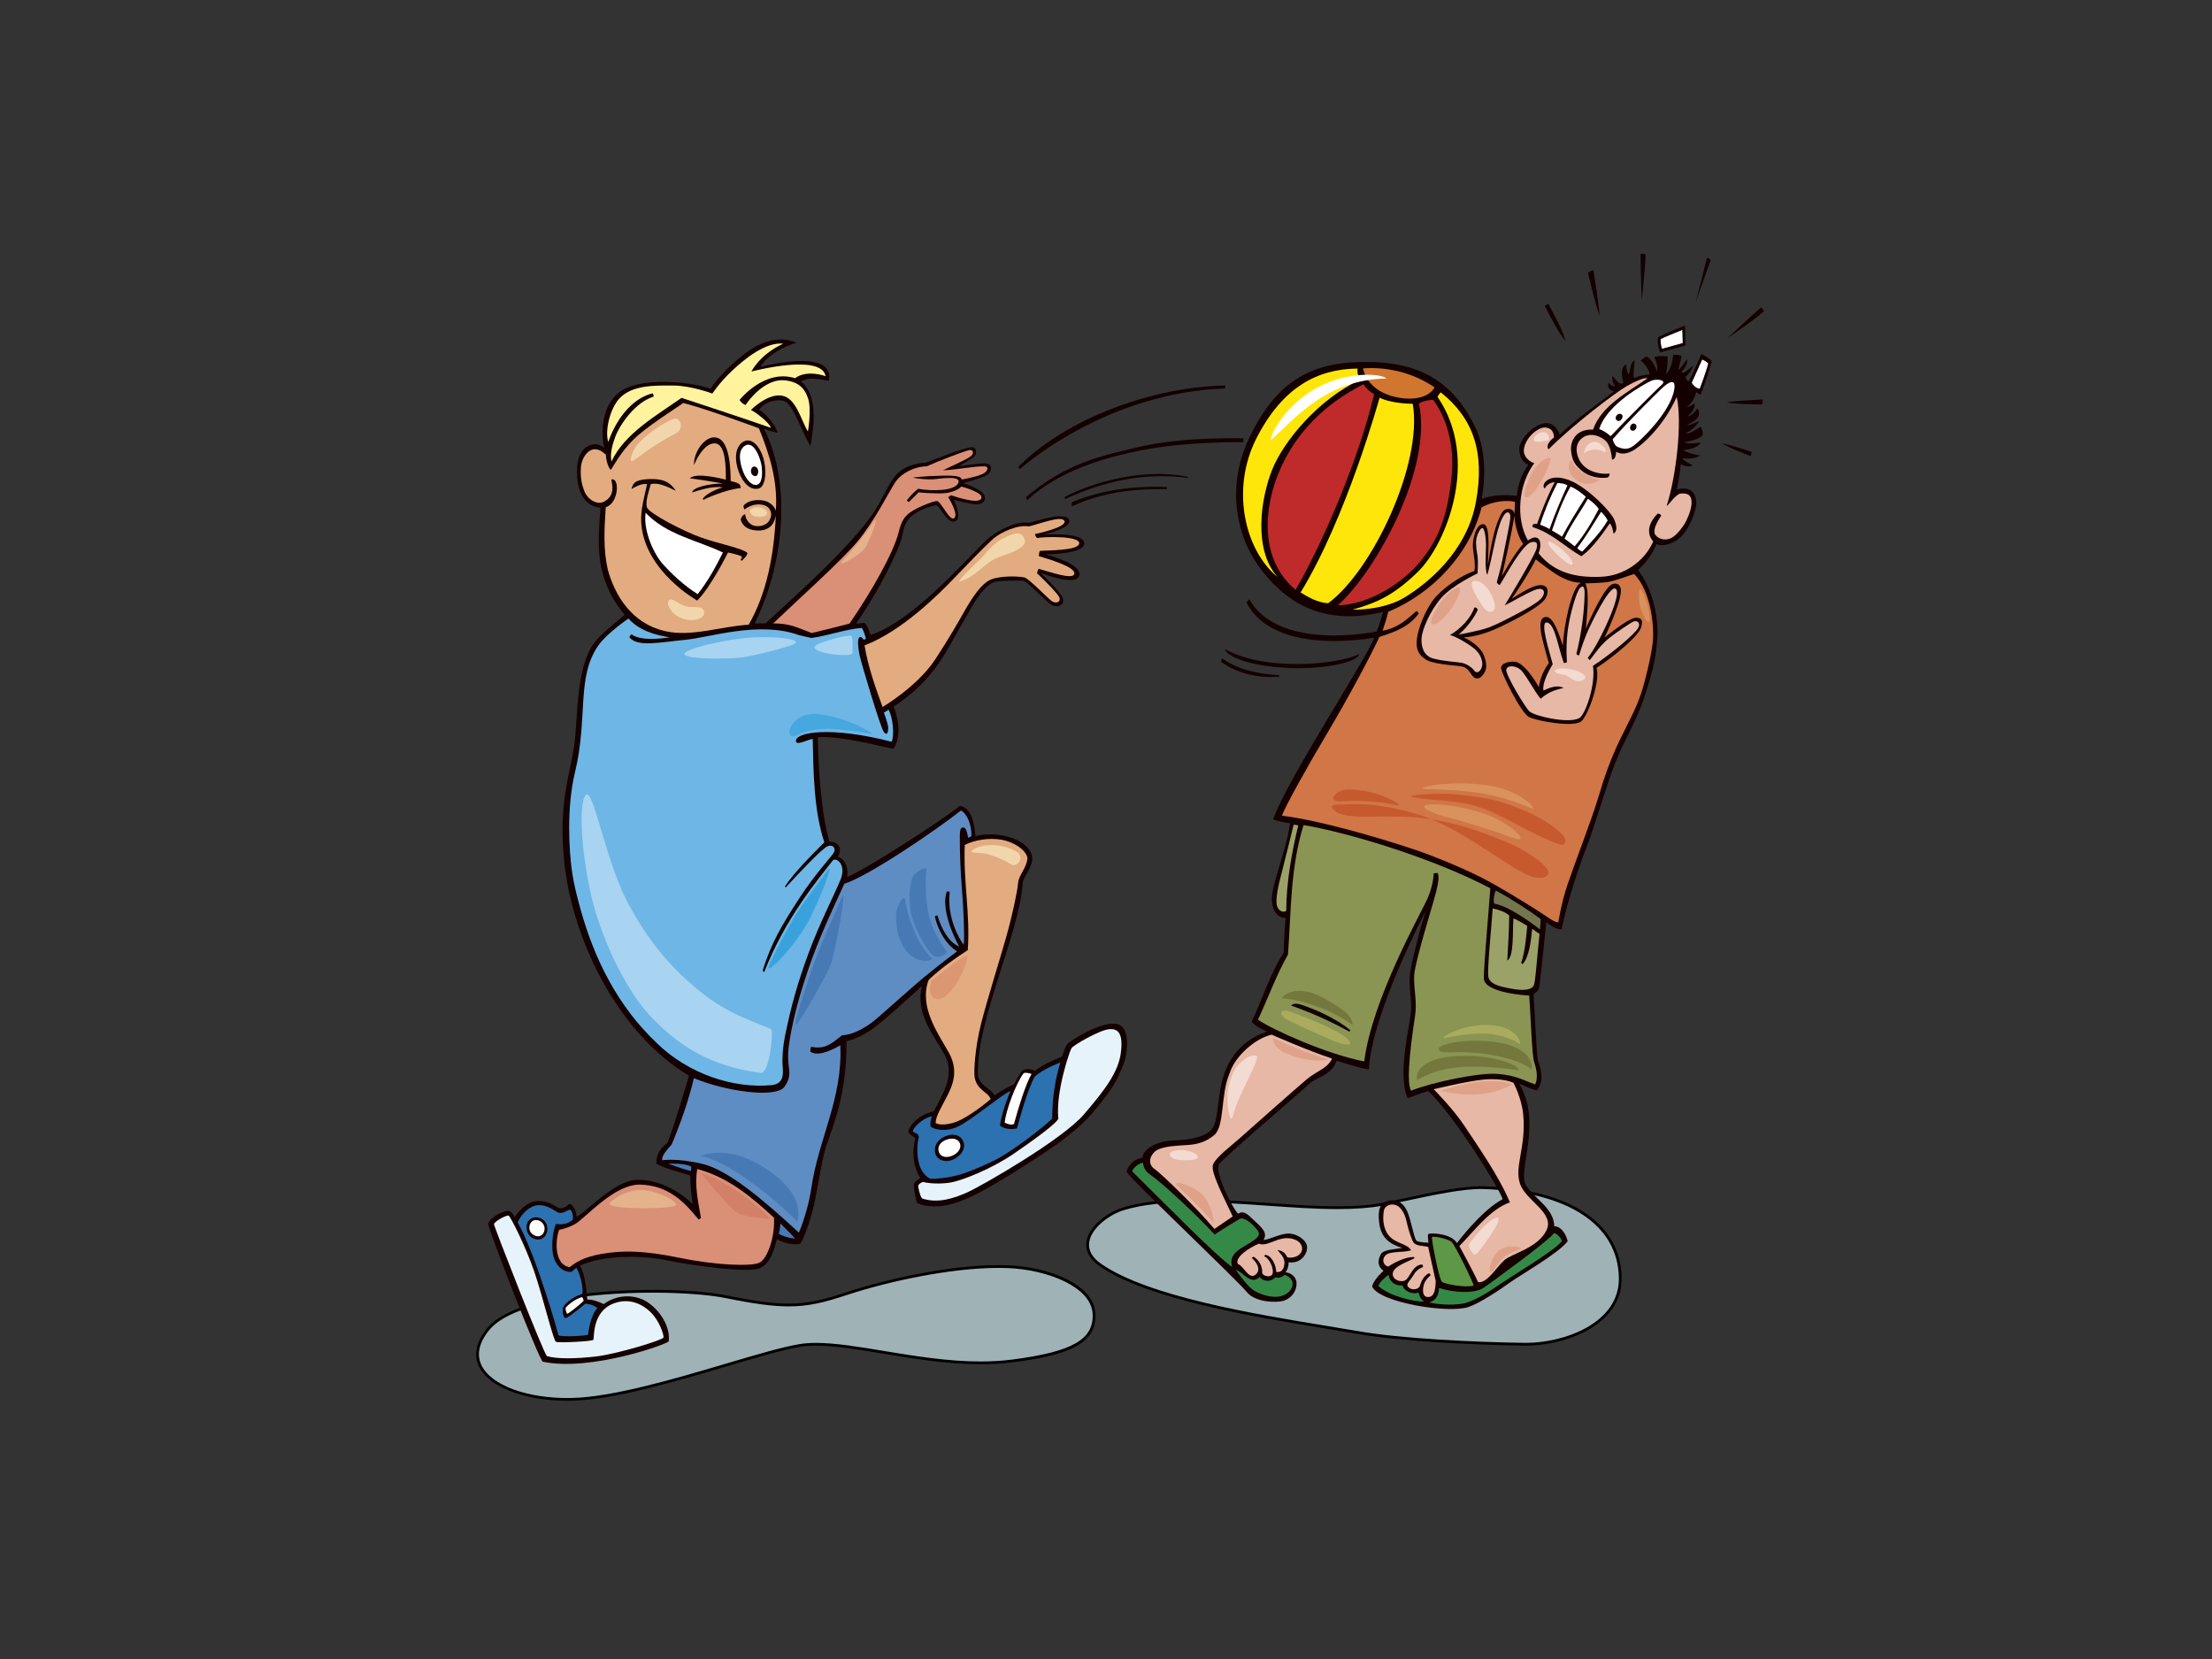 <?xml version="1.0" encoding="utf-8"?>
<!-- Generator: Adobe Illustrator 17.0.0, SVG Export Plug-In . SVG Version: 6.00 Build 0)  -->
<!DOCTYPE svg PUBLIC "-//W3C//DTD SVG 1.1//EN" "http://www.w3.org/Graphics/SVG/1.1/DTD/svg11.dtd">
<svg version="1.1" id="Layer_1" xmlns="http://www.w3.org/2000/svg" xmlns:xlink="http://www.w3.org/1999/xlink" x="0px" y="0px"
	 width="800px" height="600px" viewBox="0 0 800 600" enable-background="new 0 0 800 600" xml:space="preserve">
<rect x="0" y="0" width="800" height="600" fill="#333333" stroke="none"/>
<g>
	<g>
		<path fill="#9FB2B6" d="M406.433,437.149c25.69-7.689,67.878,2.991,93.184-1.537c8.433-1.509,27.199-6.361,36.626-6.088
			c28.514,0.827,49.739,11.438,49.739,33.041c0,16.903-21.095,23.787-34.643,23.597c-16.532-0.24-43.854-1.374-60.617-4.303
			c-23.577-4.118-73.014-10.573-92.782-24.377C387.022,449.857,397.94,439.691,406.433,437.149z"/>
		<path d="M551.889,486.667l-0.556-0.004c-18.997-0.276-44.917-1.553-60.696-4.31c-3.173-0.554-6.815-1.151-10.79-1.802
			c-25.881-4.24-64.993-10.647-82.192-22.657c-4.558-3.183-5.071-6.607-4.7-8.919c0.879-5.467,7.47-10.549,13.335-12.304
			c6.512-1.949,14.709-2.897,25.06-2.897c8.718,0,18.026,0.651,27.028,1.28c8.987,0.629,17.477,1.223,25.417,1.223
			c6.239,0,11.386-0.379,15.735-1.157c2.229-0.399,5.139-1.023,8.509-1.746c9.415-2.019,21.219-4.548,28.22-4.35
			c31.449,0.912,50.225,13.451,50.225,33.541C586.482,479.189,566.253,486.667,551.889,486.667L551.889,486.667z M431.349,434.774
			c-10.251,0-18.355,0.934-24.772,2.854c-5.449,1.63-11.828,6.493-12.634,11.504c-0.475,2.952,0.967,5.623,4.285,7.94
			c17.013,11.881,55.99,18.266,81.782,22.491c3.978,0.652,7.624,1.249,10.8,1.804c15.722,2.747,41.581,4.02,60.539,4.295
			l0.542,0.004c13.949,0,33.594-7.167,33.594-23.101c0-19.482-18.413-31.647-49.254-32.541c-6.883-0.199-18.621,2.321-27.981,4.328
			c-3.379,0.725-6.298,1.35-8.543,1.752c-4.408,0.789-9.613,1.172-15.911,1.172c-7.976,0-16.481-0.595-25.487-1.225
			C449.322,435.423,440.032,434.774,431.349,434.774L431.349,434.774z"/>
	</g>
	<g>
		<path fill="#9FB2B6" d="M176.554,480.713c-12.145,14.891,6.448,25.774,29.974,25.39c23.526-0.386,65.462-16.561,82.559-19.467
			c17.096-2.906,48.476,9.192,76.867,5.585c21.061-2.678,30.419-6.983,29.691-17.314c-0.728-10.331-17.28-16.236-31.109-16.789
			c-18.612-0.743-43.73,4.912-58.364,9.752c-14.634,4.839-21.37,5.616-43.393,1.149
			C243.558,465.121,188.698,465.823,176.554,480.713z"/>
		<path d="M205.322,506.613c-15.663,0-28.561-5-32.094-12.44c-1.997-4.206-0.981-8.97,2.939-13.775
			c8.355-10.244,36.455-13.894,59.967-13.894c10.652,0,20.4,0.738,26.745,2.024c10.304,2.09,16.794,2.943,22.403,2.943
			c7.067,0,12.739-1.433,20.734-4.076c14.814-4.9,37.597-9.843,55.1-9.843c1.177,0,2.335,0.022,3.441,0.066
			c14.766,0.591,30.854,6.838,31.588,17.253c0.815,11.567-10.923,15.403-30.127,17.845c-3.563,0.453-7.401,0.682-11.409,0.682
			c-12.007,0-24.284-2.032-35.117-3.826c-8.985-1.487-17.471-2.892-24.328-2.892c-2.258,0-4.219,0.146-5.993,0.448
			c-6.194,1.053-15.559,3.824-26.401,7.033c-18.357,5.433-41.204,12.195-56.234,12.441
			C206.129,506.61,205.725,506.613,205.322,506.613L205.322,506.613z M236.133,467.504c-23.282,0-51.059,3.553-59.192,13.525
			c-3.711,4.549-4.656,8.827-2.811,12.714c3.459,7.284,16.59,12.141,32.388,11.86c14.894-0.245,37.667-6.984,55.967-12.4
			c10.873-3.218,20.264-5.997,26.517-7.06c1.83-0.311,3.845-0.462,6.161-0.462c6.939,0,15.465,1.411,24.492,2.906
			c10.794,1.787,23.028,3.812,34.953,3.812c3.965,0,7.762-0.227,11.283-0.674c21.991-2.796,29.92-7.345,29.256-16.783
			c-0.668-9.478-16.098-15.743-30.631-16.325c-1.093-0.043-2.238-0.065-3.401-0.065c-17.392,0-40.047,4.918-54.786,9.792
			c-8.094,2.677-13.846,4.127-21.048,4.127c-5.68,0-12.228-0.858-22.602-2.962C256.489,468.253,246.566,467.504,236.133,467.504
			L236.133,467.504z"/>
	</g>
	<path fill="#140000" d="M595.182,92.07c-0.415,7.419-0.834,10.583-1.394,16.624c0,0-0.374-6.894-0.477-16.641
		C593.66,91.557,594.69,91.736,595.182,92.07z"/>
	<path fill="#140000" d="M618.652,94.174l-5.3,14.903l3.948-15.701C617.563,93.201,618.599,93.545,618.652,94.174z"/>
	<path fill="#140000" d="M576.298,97.754c0,0,2.086,13.271,2.218,16.395c-1.138-2.909-3.024-10.445-4.19-15.482
		C574.982,97.946,576.298,97.754,576.298,97.754z"/>
	<path fill="#140000" d="M637.932,112.605c-3.067,2.697-9.287,7.067-13.188,9.733c0,0,7.681-7.272,12.171-11.188
		C636.914,111.151,637.797,111.876,637.932,112.605z"/>
	<path fill="#140000" d="M566.227,123.398c-2.726-3.325-5.36-8.543-7.527-12.731l1.222-0.849
		C562.201,114.144,564.842,118.625,566.227,123.398z"/>
	<path fill="#140000" d="M609.412,117.763l0.151,7.205l-9.152,2.491c0,0-1.349-3.515-0.708-5.535
		C603.039,120.247,609.412,117.763,609.412,117.763z"/>
	<path fill="#FFFFFF" d="M608.581,124.057l-7.514,2.081c0,0-0.652-2.209-0.434-3.499c1.045-0.636,5.497-2.318,7.791-3.301
		L608.581,124.057z"/>
	<path fill="#140000" d="M619.097,130.59c-1.046,4.189-2.565,8.082-3.972,12.112c-0.645-0.199-1.185-0.504-1.657-0.868
		c-0.65,2.149-1.501,4.025-3.488,5.378c1.054-0.103,1.858-0.554,2.826-1.287c0.499,1.806-1.245,3.581-2.522,4.73
		c1.278-0.193,2.636-1.483,3.655-2.947c0.784,1.099,0.6,2.403,0.191,3.179c-0.95,1.47-3.995,2.773-3.995,2.773
		c0.964,0.337,3.158-0.926,4.313-1.349c-0.644,2.083-4.825,4.545-4.825,4.545c1.891,0.078,4.501-2.063,5.399-2.508
		c0.503,0.551,0.954,2.059,0.751,2.925c-0.329,1.139-4.316,2.378-6.652,2.634c1.418,0.89,4.334,0.273,5.956,0.181
		c-1.132,1.98-4.178,2.389-6.311,2.734c1.542,0.9,3.752,1.551,6.046,1.88c-1.199,1.2-4.731,1.315-6.426,1.028
		c1.013,1.374,2.846,1.849,3.765,2.629c-1.418,0.794-2.957,0.163-4.317-0.461c-0.228,4.104-1.437,9.157-1.437,9.157
		s6.212-2.188,7.058,3.966c0.438,3.187-2.883,12.041-7.426,14.622c-4.542,2.581-6.971,1.123-6.971,1.123s-1.718,5.051-6.647,9.376
		c4.821,6.13,7.488,16.159,6.994,24.425c-0.492,8.264-2.166,13.723-4.765,21.743c-2.598,8.019-7.405,15.753-10.533,23.73
		c-3.127,7.977-7.574,23.321-10.092,29.78c-2.516,6.459-7.169,19.74-9.234,30.27c-1.923,0.181-4.017-1.445-5.54-2.602
		c-0.489,5.235-2.259,21.955-2.58,23.616c-0.32,1.661-2.031,2.427-2.031,2.427c0.535,7.942,1.082,22.064,1.596,23.95
		c0.516,1.887,2.801,6.961-0.46,10.925c-2.843-0.809-4.123-1.663-6.298-2.393c8.426,14.013-0.728,31.553,2.371,36.562
		c3.097,5.008,10.15,8.319,10.287,14.933c2.388-0.044,4.193,2.69,4.859,5.378c-3.292,4.405-17.237,12.299-20.823,14.905
		c-3.585,2.604-10.916,7.504-15.082,8.914c-7.18,2.428-32.179-1.573-34.808-7.389c0.248-2.23,4.096-5.744,4.096-5.744
		s-3.327-1.859-0.9-6.063c0.946-1.638,5.326-1.716,7.693-2.167c-4.774-1.491-7.689-3.726-8.358-9.115
		c-0.541-4.356,0.09-7.217,3.338-7.96c3.248-0.744,5.372,0.865,6.747,3.702c1.374,2.838,2.54,10.157,3.45,10.785
		c0.91,0.629,4.302,0.677,4.302,0.677s-0.432-2.635-0.058-3.119c0.375-0.482,8.26-0.39,10.341,3.272c0,0,8.822-11.86,16.509-15.853
		c-0.533-2.891-17.355-30.2-26.842-39.113c-3.132,0.751-5.884,2.088-7.506,2.515c-3.74-8.414,0.72-25.959,1.187-30.924
		c0.468-4.965-1.08-9.98-0.173-15.134c0.905-5.152,3.572-15.512,5.495-21.574c0,0-19.436,37.022-20.535,57.26
		c-3.544-0.479-8.386-2.177-11.631-3.125c-1.711,5.262-7.435,5.934-9.752,8.208c-2.316,2.275-31.599,27.238-32.769,29.182
		c-1.635,2.713,4.215,15.014,6.845,17.942c2.344-1.624,4.262,1.069,6.348,2.921c2.844,2.527,4.282,4.281,2.858,6.57
		c2.619-0.308,5.462-2.023,8.448-2.303c2.988-0.28,6.354,1.696,7.164,4.015c0.809,2.319-1.491,7.054-6.527,6.345
		c0.068,1.132-0.307,2.616-1.132,3.643c1.7,0.048,3.803,1.424,3.991,3.626c0.234,2.755-1.54,5.543-4.352,6.549
		c-2.812,1.006-10.512,0.597-13.394-2.809c-4.895-5.787-41.463-40.242-43.688-43.656c0.43-2.672,3.505-5.151,5.749-5.076
		c0.058-3.479,5.636-6.211,11.517-6.357c5.881-0.145,11.962-1.466,13.781-4.415c1.819-2.949,1.601-6.655,2.963-14.643
		c1.363-7.988,5.859-16.634,16.756-20.296c0,0-4.199-1.758-5.552-3.551c3.936-8.229,6.565-17.212,11.578-24.97
		c0,0,0.236-8.57,0.737-12.533c-1.266-0.101-4.415-0.574-4.98-5.956c-0.564-5.381,5.161-17.947,6.534-28.326
		c-1.808-0.202-4.624-0.874-6.08-1.392c4.466-13.461,33.624-57.911,36.538-65.706c-21.76,3.44-40.112-0.451-46.164-12.743
		c0.2-0.314,0.717-1.049,1-1.123c8.477,14.758,31.789,14.187,45.974,11.629c1.098-2.342,1.853-5.098,2.341-7.093
		c-20.082,4.791-33.72-1.989-43.799-14.993c-10.08-13.002-12.487-31.3-4.597-47.862c8.063-16.925,18.623-26.374,37.55-27.423
		c21.594-1.196,34.816,5.314,43.384,21.792c4.485,7.997,4.845,18.384,3.188,27.572c0,0,5.422-2.097,12.684-1.061
		c0.431-4.237,1.852-7.957,4.157-11.321c-1.593-0.437-3.197-2.394-3.276-5.604c-0.079-3.21,4.854-8.692,9.061-9.342
		c4.206-0.648,5.578,4.088,5.578,4.088c6.759-6.261,13.091-10.566,19.637-15.611c-1.831-0.374-2.617-1.822-1.9-3.188
		c0.868,1.479,2.354,1.304,2.354,1.304s-1.548-1.89-0.925-3.68c0.784,0.798,2.315,3.58,3.873,2.539
		c-0.753-2.952-0.926-5.773,1.001-6.786c0.129,1.115,0.282,3.849,1.096,3.457c0.484-2.006,0.434-4.217,2.083-4.884
		c-0.568,2.224-0.467,6.437-0.467,6.437c1.314-0.494,3.979-1.386,5.725-1.246c0.274-0.97-1.534-4.023-3.217-5.041
		c0.678-0.606,1.278-1.148,2.218-1.514c0.963,0.335,2.962,2.738,3.679,5.443c0.59-2.308-0.934-5.204-0.934-5.204
		c1.003-0.604,3.543-0.346,4.781-0.375c0.14,1.923-0.12,4.55-0.624,6.645c1.747-1.931,2.414-4.223,2.621-7.076
		c0.86-0.225,2.187-0.12,3.063,0.391c-0.091,1.244-0.995,4.041-1.204,4.981c0.881-0.519,2.446-2.748,3.18-3.884
		c0.379,1.585-0.592,3.061-1.935,4.507l0.455,0.554c1.284-0.674,2.474-1.581,3.532-2.696c0.171,1.322-2.547,4.154-2.547,4.154
		s0.219,1.055,1.142,1.561c2.335-4.45,4.56-9.994,4.56-9.994S618.065,129.473,619.097,130.59z"/>
	<path fill="#FFFFFF" d="M617.779,131.457c-0.556,2.544-3.048,9.133-3.048,9.133s-1.666-0.096-2.888-2.154l3.793-8.392
		C616.356,130.361,617.212,130.765,617.779,131.457z"/>
	<path fill="#E6B8A5" d="M595.773,136.888c-6.906,4.886-16.524,9.688-19.637,18.502c-6.145-0.377-8.296,4.17-7.933,7.638
		c0.311,2.99,0.962,4.557,3.305,6.752c3.303,3.098,7.65,3.249,9.804,2.937c0.66-0.143,0.815-1.004,0.839-1.44
		c-4.66,0.456-9.584-1.333-11.309-5.666c-2.002-5.036,1.164-7.718,3.518-8.21c2.354-0.493,4.938,0.685,6.421,2.114
		c1.48,1.43,2.031,4.482,2.241,6.7c1.481,0.021,1.469-2.826,1.469-2.826c1.488,0.781,3.122,1.056,5.792-0.269
		c2.671-1.323,11.054-8.23,16.128-19.559c2.039,9.082-0.143,28.48-3.654,39.468c0.696-0.298,3.295-4.369,5.07-4.528
		c1.776-0.159,3.586,0.059,3.911,2.365c0.324,2.307-0.894,5.521-1.961,7.644c-1.065,2.122-3.379,4.954-5.065,5.924
		c-1.686,0.969-4.361,1.051-5.975-0.919c-1.612-1.968,2.083-7.029,2.083-7.029c-0.331-0.544-0.901-0.82-1.311-0.709
		c-1.728,1.675-3.026,3.953-3.095,5.861c-0.068,1.907,0.594,3.09,1.502,4.197c-3.266,7.509-11.039,12.457-18.723,12.75
		c-9.056,0.442-17.108-1.342-22.767-8.525c0.644-1.21,1.265-4.658-0.44-5.496c-1.078-0.529-2.362,0.2-3.403,0.895
		c-4.598-8.136-3.295-20.507,2.315-27.958c-1.908-0.54-4.103-2.535-3.748-5.042c0.643-4.529,5.348-8.039,7.744-7.847
		c2.396,0.191,3.061,1.831,3.143,3.6c-1.177,0.878-3.118,2.794-1.991,4.309c8.67-8.762,24.242-20.551,28.112-22.766
		C592.027,137.541,595.175,136.335,595.773,136.888z"/>
	<path fill="#FFFFFF" d="M601.098,139.04c-1.786,1.606-12.448,12.217-18.604,18.717c-1.477-1.381-2.793-2.083-4.118-2.579
		c2.896-9.22,16.815-16.513,18.736-17.427C599.032,136.837,602.884,137.435,601.098,139.04z"/>
	<path fill="#FFFFFF" d="M605.502,140.945c-1.433,8.238-12.287,18.542-14.733,20.289c-2.444,1.747-4.054,0.938-5.416,0.539
		c-1.36-0.4-1.921-2.201-2.106-2.887c5.368-6.274,15.293-15.997,17.567-18.231C603.09,138.422,606.309,136.31,605.502,140.945z"/>
	<path fill="#140000" d="M637.359,146.289c-2.618-0.078-10.044-0.082-12.797-0.761c3.348-0.646,8.788-0.8,12.987-1.054
		L637.359,146.289z"/>
	<path fill="#D0762F" d="M518.79,140.071c-0.781,2.04-5.065,5.438-13.913,3.552c-10.841-2.31-11.915-10.402-11.915-10.402
		C502.398,132.57,511.488,135.087,518.79,140.071z"/>
	<path fill="#FFE60A" d="M492.049,137.291c-15.09,6.954-27.783,22.168-31.955,32.57c-4.172,10.404-6.931,28.969,1.989,38.872
		c-11.898-9.753-17.058-31.795-7.665-50.231c9.393-18.436,21.987-25.076,36.593-25.213
		C490.786,134.247,491.096,136.387,492.049,137.291z"/>
	<path fill="#140000" d="M288.094,124.009c-3.855,0.811-10.665,4.436-13.072,8.647c29.049-6.849,24.68,5.096,24.68,5.096
		c-2.061-0.365-7.165-1.736-10.028,0.237c5.044,3.789,4.827,12.511,4.421,16.424c-0.406,3.913-0.99,6.921-0.99,6.921
		c-3.888-6.673-6.496-15.919-9.982-16.451c-3.484-0.532-6.712,0.82-8.62,3.259c2.492,1.313,6.574,6.505,6.687,8.297
		c-0.976,0.049-3.931-1.078-4.879-1.407c10.48,20.773,6.75,50.142-3.377,70.438l3.933-0.028
		c13.269-12.225,30.48-27.566,39.022-39.948c3.118-4.517,5.358-10.536,8.071-13.607c4.118-4.664,10.947-4.539,10.947-4.539
		s13.385-5.459,16.615-5.622c1.605-0.082,2.071,2.47,0.62,3.583c-1.114,0.855-3.896,2.456-5.425,3.309
		c2.952-0.355,4.892-0.688,6.96-0.881c2.069-0.192,4.634-0.501,4.733,1.505c0.098,2.006-2,2.979-4.019,3.655
		c-2.018,0.68-6.015,1.848-6.015,1.848s6.311,1.989,7.561,4.292c0.783,1.44-0.09,3.27-2.443,3.339
		c-2.352,0.069-8.54-1.602-8.54-1.602s3.129,6.366,0.652,7.697c-2.889,1.551-5.864-5.961-7.103-5.753
		c-1.237,0.21-6.408,1.507-9.229,4.332c-3.023,3.029-2.327,5.967-4.111,10.333c-3.878,9.487-9.437,19.2-15.526,28.166
		c0.798-0.037,1.758-0.21,2.984-0.271c1.287,1.009,1.705,3.051,2.206,4.377c16.962-5.51,38.356-31.96,43.576-35.692
		c5.222-3.732,10.116-5.426,13.854-4.878c3.054-0.761,12.841-4.174,14.357-1.179c1.515,2.995-9.171,5.462-9.171,5.462
		s14.25-1.1,14.671,3.017c0.42,4.117-14.029,4.095-14.029,4.095s13.136,3.247,12.282,7.575c-0.855,4.328-14.04-0.862-14.04-0.862
		s7.494,7.139,8.107,9.253c0.613,2.115-1.646,3.504-3.908,2.444c-2.262-1.06-8.817-8.756-10.56-8.856
		c-1.741-0.101-8.733-0.195-10.849,0.661c-2.117,0.856-4.904,4.228-6.761,7.256c-1.698,2.771-5.832,10.328-10.499,18.265
		c-4.59,7.804-10.772,14.215-18.668,19.313c0,0,3.931,9.176-0.03,15.213c-0.808,0.345-17.894-4.807-27.384-4.089
		c0.206,10.761,1.102,27.482,4.233,37.815c1.733-0.35,5.333,1.401,3.012,5.357c1.56,0.642,3.947,2.15,3.385,7.337
		c7.002-2.808,34.668-20.745,40.713-25.701c4.46,0.491,5.362,7.228,5.633,10.936c6.803-1.788,17.47,0.202,20.156,6.108
		c1.799,3.958-2.902,8.615-3.033,10.727c-1.135,18.375-16.883,49.954-16.169,69.31c0.143,3.849,4.531,5.05,6.074,7.634
		c2.098-1.809,6.918-4.032,6.918-4.032s1.961-3.554,2.946-4.971c1.303-0.59,2.831-0.911,4.693,0.166
		c2.503-2.425,9.721-5.196,9.721-5.196s1.22-3.439,1.704-4.306c0.484-0.868,11.747-8.437,17.975-7.522
		c3.435,0.503,4.028,4.764,3.829,8.428c-0.201,3.664-1.046,6.162-3.079,10.445c-2.034,4.28-4.682,7.55-8.515,12.301
		c-6.628,8.22-17.179,14.806-26.56,20.793c-9.382,5.986-20.131,12.556-27.773,13.751c-5.192,0.811-9.579-0.417-9.995-1.074
		c-0.417-0.657-1.409-6.079-1.095-6.821c0.315-0.743,2.279-2.179,2.279-2.179s-1.043-1.124-2.029-4.881
		c-0.987-3.757-0.063-8.266,0.196-9.078c0.257-0.814-1.831-1.257-2.41-2.415c-0.579-1.156,2.99-6.494,9.148-7.657
		c2.742-5.485,7.85-12.853,4.068-20.097c-3.782-7.243-10.913-14.894-8.372-25.239c0,0-13.502,12.529-18.385,15.889
		c-4.882,3.358-8.911,4.079-8.911,4.079c0.266,21.888-6.412,33.503-8.138,40.865c-1.729,7.361-2.589,14.65-4.14,20.496
		c-1.552,5.847-3.656,11.092-4.436,11.794c-0.779,0.702-5.723,0.212-8.437-1.559c-0.976,3.447-2.078,8.565-6.126,10.465
		c-4.048,1.898-23.668-0.777-33.726-2.828c-8.833-1.802-22.605-2.022-31.42,1.937c2.132,3.503,2.391,9.663,2.696,12.277
		c1.85-0.042,4.026,0.709,5.937,1.638c4.053-3.042,9.913-3.741,14.565-1.427c4.529,2.302,9.661,8.668,8.946,14.859
		c-0.108,0.934-28.373,11.066-45.537,7.407c-1.228-0.262-20.172-48.928-19.758-50.03c0.987-2.63,5.967-4.593,7.224-4.562
		c0.443,0.01,1.678,0.621,2.281,2.334c2.483-3.558,5.469-5.949,8.911-5.883c3.441,0.066,5.699,1.843,6.783,2.415
		c1.085,0.571,2.834,0.012,3.75-1.093c0.916-1.104,3.022,1.841,3.019,4.385c3.184-1.301,13.708-13.323,21.995-13.357
		c8.286-0.033,15.607,4.443,19.987,8.807c0,0-0.979-6.805-0.855-10.335c-3.017-1.017-9.16-2.535-12.218-4.237
		c-0.194-1.888,0.295-4.974,4.003-7.663c2.601-6.597,7.749-24.222,7.749-24.222c-25.93-15.544-42.106-49.366-45.072-76.929
		c-2.304-21.409,2.006-31.884,3.542-42.334c1.536-10.45,0.22-30.806,8.989-39.297c4.864-4.71,9.304-8.108,9.304-8.108
		c-11.14-13.444-9.663-25.417-8.801-38.765c-5.565-0.518-8.285-5.313-8.473-12.331c-0.229-8.545,3.922-10.505,6.432-10.62
		c1.838-0.083,3.417,1.337,3.417,1.337s-2.961-11.932,4.373-19.238c7.335-7.306,28.899-4.344,34.051-2.12
		c1.812-2.833,6.07-7.917,12.599-12.87C280.475,119.472,288.094,124.009,288.094,124.009z"/>
	<path fill="#BE2B2A" d="M496.976,142.604c-5.859,24.52-18.8,54.074-28.394,70.713c-13.035-10.799-11.695-29.235-5.886-42.923
		c5.808-13.688,16.27-24.249,30.386-31.41C494.072,140.362,495.2,141.556,496.976,142.604z"/>
	<path fill="#FFE60A" d="M533.774,181.592c-3.335,18.115-17.672,29.496-25.635,34.391c-7.963,4.896-18.961,4.507-18.961,4.507
		c8.406-2.419,14.608-4.897,23.668-13.727c10.027-9.774,22.661-40.484,7.052-63.237c0.213-0.434,0.718-1.367,1.227-1.585
		C532.807,151.288,537.108,163.477,533.774,181.592z"/>
	<path fill="#FFF49D" d="M283.285,124.279c-8.679,4.051-11.516,10.081-11.516,10.081s25.363-6.687,26.818,1.702
		c0,0-6.617-2.563-11.051,0.721c-11.101-3.506-20.069,7.871-20.069,7.871c0.671,0.959,1.243,1.44,2.173,1.829
		c3.597-5.28,8.944-9.342,13.896-8.947c4.953,0.395,7.463,2.631,8.749,6.678c1.285,4.049-0.092,11.843-0.092,11.843
		c-2.531-4.161-4.275-12.264-9.543-12.992c-5.268-0.729-11.071,5.226-11.071,5.226c1.37,0.48,6.94,4.725,7.188,6.428
		c-8.434-3.002-32.272-10.826-32.272-10.826c-9.078,6.384-20.664,12.919-25.354,23.031c-0.361-1.841-0.282-4.477,1.378-8.925
		c1.66-4.45,7.228-12.533,13.861-14.548c0.028-0.386-0.057-0.911-0.407-1.198c-11.559,3.041-15.989,17.627-15.989,17.627
		c-1.298-4.246,0.704-12.175,4.029-15.762c4.614-4.978,12.976-4.694,19.417-4.688c6.438,0.004,14.221,2.9,14.221,2.9
		s2.394-3.781,7.065-8.199C269.384,129.711,276.904,123.64,283.285,124.279z"/>
	<path fill="#BE2B2A" d="M524.909,173.24c-1.563,13.692-4.508,21.437-10.997,29.54c-6.488,8.104-18.857,15.901-30.054,16.146
		c14.121-12.699,34.362-49.798,29.313-72.96c1.56-1.04,3.298-1.16,5.046-1.41C518.217,144.557,527.044,154.542,524.909,173.24z"/>
	<path fill="#140000" d="M586.817,150.448c0.062,0.761-0.624,1.831-1.415,1.816c-0.792-0.015-1.54-0.954-0.739-2.014
		C585.463,149.19,586.756,149.685,586.817,150.448z"/>
	<path fill="#FFE60A" d="M510.94,146.049c3.723,21.919-14.816,60.594-30.597,72.11c-3.718-0.133-7.602-2.401-9.967-3.884
		c16.735-27.293,28.564-70.431,28.564-70.431C502.399,145.543,507.789,146.013,510.94,146.049z"/>
	<path fill="#140000" d="M443.158,139.422c0.042,0.356-0.077,1.053-0.077,1.053c-41.368,1.503-70.568,25.998-74.261,29.199
		l-0.559-0.823C385.734,151.298,416.695,139.924,443.158,139.422z"/>
	<path fill="#140000" d="M591.863,154.172c0.047,0.639-0.383,1.435-1.047,1.577c-0.663,0.143-1.151-0.19-1.271-0.811
		c-0.118-0.619,0.383-1.728,1.201-1.76C591.338,153.155,591.817,153.533,591.863,154.172z"/>
	<path fill="#140000" d="M633.546,163.502l-0.419,1.47c-3.642-1.401-7.823-3.107-10.517-4.695
		C625.621,160.91,630.324,162.331,633.546,163.502z"/>
	<path fill="#140000" d="M449.557,159.917c-12.231-0.068-26.485,0.784-37.779,3.132c-11.294,2.348-28.021,6.639-40.329,17.829
		l-0.401-1.058c14.104-12.081,26.842-14.913,40.625-18.121c13.784-3.21,29.09-3.249,37.985-3.187
		C449.762,158.945,449.71,159.647,449.557,159.917z"/>
	<path fill="#E2AC80" d="M274.479,154.902c3.768,9.363,6.905,18.936,6.109,29.877c-0.369-1.699-2.247-3.227-4.051-3.659
		c-1.805-0.432-5.65-0.61-7.681,1.817c0.047,0.491,0.181,0.921,0.4,1.326c3.486-2.741,7.655-1.991,8.815-0.472
		c0.995,1.305,1.079,2.634,0.36,4.114c-0.72,1.481-2.461,2.587-4.994,2.356c-2.535-0.231-3.913-2.745-3.934-4.295
		c-0.96,0.318-1.416,1.115-1.625,1.941c0.242,0.812,1.101,3.813,6.2,3.962c2.66,0.079,4.534-0.999,5.474-2.561
		c0.94-1.56,1.056-3.105,1.056-3.105c-0.68,14.446-3.255,28.294-9.832,39.726c-10.303,0.604-20.626,4.555-30.368,2.296
		c-11.758-2.727-17.926-12.605-20.57-22.138c-1.697-7.257-1.31-14.939-0.749-22.656c4.674-1.343,5.167-10.915,2.009-10
		c0.382,2.172,1.41,5.918-2.716,8.034c-2.32,1.191-5.832-0.656-7.058-3.867c-0.937-2.453-1.463-4.835-1.232-8.569
		c0.231-3.733,3.823-9.683,9.038-4.559c0.095,2.045,0.747,4.498,1.789,5.488c1.781-2.785,4.593-8.033,10.034-12.69
		c5.441-4.657,15.563-10.923,16.136-11.542C255.825,147.977,274.479,154.902,274.479,154.902z"/>
	<path fill="#140000" d="M583.769,187.835c1.266,2.898,0.92,4.577-0.232,5.132c-0.147-0.894-0.433-2.757-1.334-3.689
		c-2.846,4.166-6.691,9.468-10.29,11.886c-6.052-3.46-10.607-8.374-17.498-10.478c-0.748-1.613,1.486-1.174,1.486-1.174
		s2.669-8.02,6.37-15.164c0,0-2.396,0.102-3.623,2.305c-0.595-0.306-0.513-1.515,0.179-2.286c1.91-2.128,5.677-2.217,10.008-0.139
		C574.854,177.116,582.504,184.937,583.769,187.835z"/>
	<path fill="#FFFFFF" d="M566.887,175.597c-2.161,4.612-4.615,10.458-6.482,15.746c-1.075-0.674-2.44-1.225-3.396-1.595
		c1.612-5.181,3.788-10.335,6.233-15.059C564.002,174.706,566,174.834,566.887,175.597z"/>
	<path fill="#FFFFFF" d="M573.546,179.661c-3.332,5.254-6.197,9.88-8.627,14.453c-1.075-0.804-2.494-1.58-3.639-2.259
		c1.871-5.443,3.795-10.661,6.703-15.874C570.035,176.732,572.031,178.376,573.546,179.661z"/>
	<path fill="#FFFFFF" d="M578.211,184.08c-2.209,4.312-5.493,9.878-8.724,13.505c-1.051-0.86-2.246-1.723-3.645-2.792
		c2.218-5.001,5.723-9.579,8.423-14.413C575.405,181.133,577.265,182.606,578.211,184.08z"/>
	<path fill="#D99077" d="M351.192,164.925c-1.295,1.145-6.909,3.548-10.102,5.143c3.566,0.023,11.715-1.582,15.072-1.393
		c1.642,0.092,0.778,1.602,0.303,2.03c-1.445,1.299-5.656,2.174-8.641,2.73c-0.122-1.944-6.982-1.343-9.725-1.305
		c-2.741,0.038-7.935,0.548-7.935,0.548c1.247,0.494,5.488,0.835,7.751,0.636c2.264-0.199,9.939-1.483,8.654,1.387
		c-1.285,2.869-9.274,3.011-14.522,2.075c-1.444,1.179-2.987,2.625-4.099,4.27l0.758,0.531c1.409-1.401,3.532-3.511,3.532-3.511
		s2.504,0.326,7.454,0.38c5.817,0.064,8.007-2.477,8.007-2.477s8.398,2.167,7.163,4.393c-1.236,2.227-10.911-1.26-10.911-1.26
		l-1.028,0.688c0,0,3.878,6.182,2.201,7.581c-1.679,1.397-4.837-6.305-6.364-6.17c-1.525,0.134-8.508,2.738-10.792,5.124
		c-1.324,1.382-2.115,2.749-2.926,6.08c-1.822,7.486-10.235,22.214-17.826,33.13c-5.189,1.389-13.656,3.406-13.656,3.406
		s-5.101-2.029-6.657-2.498c-3.806-1.146-7.293-0.959-7.293-0.959c8.695-8.345,24.208-22.171,30.4-29.523
		c6.191-7.352,11.531-18.096,13.72-21.466c2.189-3.371,7.065-5.787,11.395-5.83c4.346-1.983,13.752-5.513,15.244-5.854
		C351.86,162.468,352.489,163.779,351.192,164.925z"/>
	<path fill="#140000" d="M276.321,166.614c1.11,4.796,0.249,9.412-1.822,10.036c-2.836,0.853-5.595-1.591-7.234-5.795
		c-1.638-4.203-1.642-9.167,1.535-11.078C271.975,157.867,275.211,161.816,276.321,166.614z"/>
	<path fill="#140000" d="M429.646,172.84c-15.928-2.151-30.856,1.354-44.415,7.654l-0.211-0.723
		c5.924-3.285,25.546-11.169,44.655-7.316L429.646,172.84z"/>
	<path fill="#D07647" d="M547.948,181.517l-0.238,4.492c-0.165-1.359-0.957-2.084-2.583-1.919c-1.627,0.164-2.245,1.781-3.017,3.502
		c-1.939,4.311-3.106,11.167-4.003,16.762c-0.049-2.722,1.196-14.322-1.527-14.766c-2.725-0.443-4.154,5.778-3.888,8.484
		c0.265,2.706,1.025,5.784,0.549,8.468c-4.546,1.321-11.845,6.414-14.797,10.299c-2.952,3.885-5.594,10.382-6.029,14.389
		c-0.435,4.007,0.929,5.901,3.652,7.542c3.704,1.789,11.609,1.837,13.253,2.41c1.644,0.573,2.485,2.395,3.263,3.31
		c1.671,1.966,3.568,0.326,4.479-1.589c0.912-1.914,0.286-3.95-0.354-5.767c-0.86-2.44-3.795-4.997-7.316-6.619
		c4.513-0.228,9.414-1.971,13.491-3.928c4.077-1.955,14.789-7.282,16.29-10.547c0.853-1.855,0.921-3.974-1.369-4.378
		c-2.977-0.524-8.165,3.131-11.01,4.845c2.532-3.714,6.726-10.097,8.631-14.216c4.691,3.481,10.08,8.368,16.375,8.482
		c-3.414,1.219-6.34,16.18-6.571,22.763c-2.404-7.508-4.121-10.625-6.229-10.389c-2.11,0.237-2.024,2.798-1.716,5.325
		c0.309,2.527,2.865,11.356,2.865,11.356s-2.895,3.58-3.616,8.671c-2.533-4.562-6.035-8.795-8.399-9.13
		c-2.364-0.337-5.488,0.506-5.221,2.446c0.267,1.942,7.11,16.026,10.093,17.514c2.982,1.489,16.505,3.892,19.002,1.442
		c2.496-2.449,6.834-14.458,5.4-19.216c6.225-4.034,15.31-11.583,16.145-14.726c0.558-2.097,0.533-3.254-1.62-3.426
		c-2.151-0.172-7.556,3.982-11.618,7.154c2.624-5.487,5.651-13.023,5.902-16.481c0.239-3.293-2.452-3.554-3.831-2.366
		c-3.599,3.098-8.843,15.688-8.843,15.688c0.318-4.376,1.458-13.279-0.185-16.398c1.083-0.016,7.013-0.223,8.618-0.585
		c3.08-0.694,6.035-1.875,9.03-2.827c6.441,6.598,7.253,19.705,6.738,24.618c-0.515,4.914-2.648,13.805-4.282,18.788
		c-1.635,4.984-4.235,9.698-7.316,15.982c-4.108,8.377-6.257,15.232-8.335,22.177c-2.078,6.944-8.622,23.972-10.916,30.835
		c-2.293,6.863-3.311,13.563-3.311,13.563c-1.396,0.223-4.294-2.232-8.152-4.653c-3.676-2.307-13.871-8.698-21.01-12.198
		c-7.142-3.499-16.113-7.166-22.233-9.231c-13.663-4.61-35.456-10.913-48.51-12.439c0.485-2.333,9.908-19.124,16.774-30.616
		c6.867-11.493,15.78-28.136,18.426-34.074c5.976-1.853,10.946-3.891,14.246-8.478l-0.767-0.936
		c-3.693,3.203-6.755,6.191-12.296,7.177c0.63-2.28,1.641-4.725,1.981-6.835c16.233-6.726,29.587-21.095,33.761-37.724
		C540.006,181.078,545.494,180.835,547.948,181.517z"/>
	<path fill="#140000" d="M264.247,173.923c1.06,0.466,3.849,0.561,3.595,2.588c-4.056,0.429-9.667,2.4-13.447,4.262
		c-1.068-0.603,2.918-3.399,7.012-4.531c-3.822-0.487-7.962,0.892-11.107,1.849c0.254-1.793,5.855-3.159,11.208-3.242
		c0,0-7.743-1.344-12.015-1.848c2.299-2.454,13.015,0.487,13.015,0.487c0.027-4.411-0.026-12.679-3.714-13.11
		c-3.689-0.43-6.687,5.067-7.773,7.799c-0.315-4.167,3.476-10.236,7.526-9.999C263.911,158.496,264.254,169.508,264.247,173.923z"/>
	<path fill="#FFFFFF" d="M275.473,168.689c0.232,1.868,0.387,5.627-1.356,6.51c-1.457,0.739-3.48-0.717-4.842-3.45
		c-1.106-2.221-3.263-8.69,0.278-10.639C272.764,159.342,275.131,165.941,275.473,168.689z"/>
	<path fill="#FFFFFF" d="M581.422,188.236c-2.265,3.963-6.099,8.012-9.178,11.262c-0.612-0.269-1.354-0.696-1.801-1.321
		c3.022-3.879,5.955-8.882,8.607-13.073C579.781,185.677,581.011,187.286,581.422,188.236z"/>
	<path fill="#E6B8A5" d="M546.231,187.267c-0.16,2.194-2.275,11.961-2.852,15.078c-0.578,3.118-2.058,8.264-2.058,8.264
		s0.48,0.881,1.108,0.932c1.555-2.452,3.374-5.839,5.505-9.055c2.13-3.215,4.265-5.914,5.75-6.347
		c1.485-0.435,2.801-0.182,1.976,2.475c-0.825,2.657-9.951,17.934-11.447,20.279c1.804-0.665,9.603-5.488,12.088-5.878
		c2.487-0.391,2.682,1.759,1.007,3.54c-1.674,1.779-6.863,4.528-9.563,5.932c-2.7,1.404-6.063,3.195-9.242,4.415
		c-3.179,1.217-10.949,2.6-10.949,2.6c3.306-2.769,5.746-6.4,6.893-8.946c-0.208-0.69-0.815-1.033-1.256-0.774
		c-1.098,3.518-4.838,7.635-8.796,9.895c1.934,0.364,6.759,3.211,8.775,4.893c1.656,1.384,2.722,3.161,2.921,5.237
		c0.2,2.077-1.674,4.648-3.13,2.473c-0.487-0.727-2.372-2.176-4.241-2.545c-1.869-0.369-6.565-0.523-10.45-1.597
		c-3.395-0.937-4.366-4.295-4.138-7.44c0.229-3.146,3.184-9.975,7.166-14.514c3.983-4.539,13.076-8.808,13.076-8.808
		s0.301-4.179-0.028-6.413c-0.167-1.132-0.761-4.035-0.408-5.993c0.353-1.959,1.496-4.039,2.188-4.021
		c0.701,0.02,1.309,3.269,1.306,6.212c-0.004,2.943-0.506,8.355,0.405,10.717c0.472-0.567,2.136-8.969,3.158-13.376
		c1.023-4.408,2.054-6.975,3.067-8.365C545.079,184.747,546.39,185.073,546.231,187.267z"/>
	<path fill="#D07647" d="M550.886,196.74c-2.803,2.758-7.731,11.646-7.731,11.646s3.71-15.841,4.517-21.862
		C547.672,186.523,547.899,192.391,550.886,196.74z"/>
	<path fill="#140000" d="M421.961,176.926c-12.591-0.229-23.729,1.307-34.217,6.168c-0.121-0.292-0.204-1.003-0.144-1.436
		c10.583-4.464,22.66-6.055,34.484-5.5L421.961,176.926z"/>
	<path fill="#140000" d="M274.063,169.671c0.388,0.993,0.028,2.662-1.022,2.531c-1.048-0.132-1.789-1.313-1.294-2.651
		C272.242,168.212,273.676,168.678,274.063,169.671z"/>
	<path fill="#140000" d="M244.411,177.492c-3.622-1.748-6.208-2.972-9.041-2.435c-0.676,2.533-2.039,6.328-1.415,8.412
		c0.626,2.083,13.041,8.602,19.549,10.91c6.509,2.309,15.224,3.954,16.831,5.635c-0.217,1.278-1.378,1.963-2.058,2.814
		c-0.955-0.465,0.312-0.881-0.011-1.555c-1.305-0.751-4.98-1.447-4.98-1.447s-6.069,12.348-11.132,17.382
		c0,0-18.966-10.583-20.22-27.895c-0.391-4.821,1.157-9.78,2.099-14.236c-2.084-0.336-4.329,1.054-5.643,1.784
		c0.564-2.674,2.121-3.465,6.748-3.606C239.764,173.116,242.413,174.355,244.411,177.492z"/>
	<path fill="#E2AC80" d="M384.96,188.401c1.088,2.347-10.677,4.754-10.677,4.754s0.301,1.03,0.753,1.426
		c2.736-0.488,15.362-0.857,15.271,1.908c-0.091,2.766-11.73,2.482-14.231,2.76c-0.192,0.347-0.395,1.269-0.319,1.922
		c3.229,0.949,13.154,3.813,12.794,6.296c-0.36,2.483-9.265-0.809-12.905-1.748c-0.371,0.438-0.577,1.615-0.577,1.615
		s7.406,6.998,8.06,8.745c0.652,1.749-1.247,2.289-2.677,1.358c-1.432-0.931-8.334-8.266-9.999-8.607
		c-2.167-0.448-8.267-0.659-11.887,0.691c-3.619,1.35-7.196,7.005-9.689,11.398c-1.944,3.426-5.718,10.077-10.605,17.518
		c-6.473,9.855-19.083,17.262-19.083,17.262c-2.576-7.068-5.324-14.811-6.511-22.285c13.598-5.174,27.044-18.741,31.957-23.838
		c4.912-5.099,10.354-10.81,13.976-14.176c3.622-3.367,9.884-5.675,13.493-5.01C376.068,189.45,383.996,186.321,384.96,188.401z"/>
	<path fill="#E6B8A5" d="M580.255,227.507c-1.903,3.969-3.775,7.498-6.04,10.459l0.768,0.777c2.313-3.062,3.935-5.383,6.554-7.603
		c2.62-2.219,8.375-6.028,9.315-6.395c0.94-0.366,2.724,0.218,1.581,2.406c-1.142,2.191-10.491,9.961-16.319,13.64
		c0.997,6.681-2.402,16.461-4.492,18.55c-2.727,2.727-16.01-0.1-18.402-1.983c-1.382-1.088-8.59-13.14-8.46-15.022
		c0.129-1.881,3.356-1.72,5.206-0.099c1.849,1.618,5.656,9.022,7.285,10.446c2.515-2.232,4.754-3.084,8.249-3.876
		c-2.462-1.329-5.477,0.1-7.298,0.931c-0.627-3.288,3.36-9.519,3.36-9.519c-1.251-4.891-4.859-15.715-1.985-15.07
		c2.874,0.645,3.844,8.794,6.019,14.655l1.089-0.235c-0.217-4.079-0.271-8.778,0.731-14.188c1.033-5.57,2.962-11.758,4.058-12.78
		c1.166-1.085,1.684-0.31,1.624,2.269c-0.167,7.124-1.222,14.506-2.976,21.616c0.219,0.407,0.948,0.584,0.948,0.584
		s1.387-4.666,2.822-8.009c1.436-3.344,8.057-17.193,10.305-16.191C586.444,213.873,582.157,223.539,580.255,227.507z"/>
	<path fill="#FFFFFF" d="M261.45,199.825c-2.604,5.23-5.455,10.441-9.128,15.068c-5.193-3.29-9.551-7.487-12.637-10.933
		c-3.086-3.445-7.13-11.9-6.185-18.494C241.077,193.449,252.014,195.319,261.45,199.825z"/>
	<path fill="#140000" d="M491.51,236.552c0.262,2.406-11.394,5.79-26.354,4.985c-14.961-0.805-21.958-4.752-22.087-6.776
		C457.542,242.971,484.156,240.334,491.51,236.552z"/>
	<path fill="#140000" d="M462.649,244.221l-0.038,0.515c-6.727,0.628-15.2-1.02-20.939-5.362c-0.064-0.394,0.072-0.74,0.366-1.232
		C447.508,241.977,454.061,243.665,462.649,244.221z"/>
	<path fill="#6DB6E5" d="M313.18,231.058l-0.853,0.292c-0.331-0.545-0.908-1.357-1.571-0.793c-0.662,0.564-0.485,3.267,0.053,6.09
		c0.537,2.823,7.703,26.705,8.826,28.075c1.124,1.37,1.517,0.466,1.608-1.257c0.076-1.449-1.586-5.761-1.586-5.761
		s1.065-0.53,1.689-1.044c1.594,2.726,2.17,9.225,1.132,11.604c-22.731-5.794-33.939-3.242-34.556-0.685
		c-0.617,2.557,4.016-0.057,6.001-0.348c0.272,12.537,0.457,26.106,4.209,37.411c-3.995,3.955-11.442,11.431-14.246,15.997
		l0.309,0.303c4.178-4.597,13.156-14.155,15.132-14.899c1.977-0.745,2.926,0.767,2.331,2.119c-0.595,1.352-6.606,7.468-12.802,17.04
		c-6.196,9.572-9.83,15.665-13.054,25.826l0.577,0.562c7.683-19.689,19.562-33.598,24.756-40.335
		c1.088-1.411,5.21,1.249,2.803,7.026c-2.408,5.779-7.494,15.578-11.535,26.502c-4.041,10.925-6.394,19.535-8.545,30.126
		c-0.68,3.353-1.027,7.64-0.817,10.473c0.208,2.833,0.603,6.629-3.976,7.07c-13.814,1.328-30.079-4.074-41.392-15.074
		c-14.314-13.524-22.636-30.419-27.642-48.273c-0.598-2.133-2.428-8.487-3.255-14.645c-0.863-6.429-2.013-21.978,1.2-35.258
		c4.742-19.598,0.402-34.335,8.456-45.81c3.082-4.391,10.876-9.706,10.876-9.706c3.583,4.163,9.575,6.05,14.903,6.79
		c0,0-10.098,1.888-13.842-1.094c-0.169,0.133-0.593,0.685-0.779,1.019c2.838,3.781,11.074,1.863,20.119,1.012
		c9.045-0.852,26.909-6.973,41.356-1.678l4.377,0.997c6.115-0.807,12.303-3.202,18.266-3.632
		C312.37,228.187,312.895,229.871,313.18,231.058z"/>
	<path fill="#8A9554" d="M538.996,321.257c-0.823,11.329-2.281,26.833-2.357,32.439c-0.077,5.605,16.423,6.363,16.423,6.363
		c0.564,7.553,0.988,21.587,1.767,23.958c0.779,2.371,1.572,5.564,0.395,8.189c-4.217-1.501-6.911-3.286-13.559-3.816
		c-6.648-0.53-23.349,2.919-31.323,6.064c-2.169-3.455,0.608-21.52,1.432-27.013c0.824-5.494-0.567-9.718-0.311-14.701
		c0.255-4.982,7.009-26.345,7.922-30.164c0.914-3.819,1.123-5.247,0.603-6.844c0,0-1.063,0.025-1.487,0.136
		c0,0,0.03,3.862-2.141,8.913c-2.171,5.051-20.078,36.276-22.973,59.093c-13.65-2.626-33.026-11.416-38.428-15.07
		c3.661-7.866,6.604-16.046,10.862-23.603c1.154-15.575,0.817-31.388,5.625-46.809C487.721,301.153,518.042,310.265,538.996,321.257
		z"/>
	<path fill="#9BA267" d="M469.555,298.481c-2.266,9.269-4.357,20.537-4.367,30.892c-0.275,0.402-2.077,0.835-3.103-1.137
		c-1.216-2.341,0.416-8.639,1.59-13.103c1.172-4.465,4.198-16.898,4.198-16.898L469.555,298.481z"/>
	<path fill="#5E8DC4" d="M351.348,302.413c-0.547,0.234-1.236,0.595-1.236,0.595s-0.367-3.153-1.265-3.571
		c-0.898-0.419-1.701-0.243-1.711,2.571c-0.025,6.732,0.202,12.721,0.796,20.057c0.593,7.337,0.938,17.064,0.628,19.627
		c-1.76-2.222-6.16-10.071-5.066-19.062c-0.226-0.276-0.712-0.271-1.091-0.172c-2.089,5.943,2.211,15.928,4.521,19.868
		c-4.084-1.621-6.69-7.136-7.875-11.246c-0.384-0.035-0.8,0.211-0.946,0.407c1.024,4.614,3.893,10.057,8.035,12.588
		c0,0-5.676,4.19-11.739,9.19c-6.063,5-17.054,15.134-19.307,16.719c-3.986,2.805-7.428,4.297-10.528,4.436
		c-3.799,2.935-5.999,5.22-11.236,4.155c-0.163,0.419-0.294,1.313-0.258,1.73c1.985,1.583,6.109,0.508,10.833-2.259
		c0.96,19.108-7.941,34.013-10.45,51.55c-0.913,5.753-2.412,11.071-4.516,16.212c-13.255-12.256-25.751-22.694-34.935-24.883
		c-9.186-2.191-14.485-1.294-14.485-1.294c-0.361-1.843,2.327-4.379,3.412-5.717c3.292-7.893,6.108-15.879,8.022-23.985
		c11.255,4.715,29.713,7.424,32.779,3.098c3.027-4.27,1.129-6.434,1.313-11.695c0.125-3.607,1.068-8.317,1.76-11.454
		c0.691-3.137,2.055-9.14,5.676-19.749c3.62-10.61,8.129-20.16,12.884-30.487c9.242-3.018,33.712-19.807,42.151-26.493
		C349.506,294.005,351.41,297.906,351.348,302.413z"/>
	<path fill="#E2AC80" d="M371.584,310.24c-0.13,3.485-3.177,6.257-3.376,9.053c-0.212,2.979-2.118,11.857-4.259,19.457
		c-2.143,7.607-6.878,22.636-9.108,31.414c-2.229,8.778-2.69,17.35-2.364,19.342c0.802,4.9,4.943,5.37,5.811,8.007
		c-4.345,3.668-9.958,7.536-13.343,8.516c-3.384,0.98-5.62,0.733-6.568,0.102c0.048-2.496,2.063-5.597,4.072-9.534
		c2.009-3.936,4.445-9.246,0.663-15.993c-3.781-6.749-10.911-16.538-7.242-26.213c4.25-4.062,9.342-7.665,14.14-10.777
		c0.944-13.002-1.663-24.867-1.077-38.028c3.212-1.686,8.475-2.691,13.189-1.899C366.837,304.479,371.043,307.478,371.584,310.24z"
		/>
	<path fill="#73774D" d="M557.196,332.375c0.002,1.445-0.273,3.758-0.273,3.758s-10.409-8.317-16.515-9.322
		c-0.389-1.454-0.029-3.487,0.556-4.736C546.44,324.973,553.575,329.64,557.196,332.375z"/>
	<path fill="#9BA267" d="M545.825,331.133c-0.032,5.565-0.423,10.833-0.694,16.248c2.466-1.208,1.883-10.595,2.219-15.228
		c1.852,0.695,4.996,2.724,4.996,2.724s-0.725,9.915-2.206,13.292l0.456,0.555c2.38-2.141,3.19-8.84,3.525-12.796l2.683,1.862
		c-0.687,6.029-1.353,15.423-1.903,18.008c-0.55,2.586-4.469,2.496-8.552,1.725c-4.084-0.769-7.664-1.588-8.071-4.313
		c-0.408-2.725,0.944-15.935,1.579-24.667C541.682,328.949,544.445,329.729,545.825,331.133z"/>
	<path fill="#140000" d="M488.369,372.579l-0.355,0.545c-6.771-3.778-13.958-6.939-21.065-9.448c1.35-1.576,4.555-0.002,7.551,1.126
		C477.496,365.931,483.821,368.85,488.369,372.579z"/>
	<path fill="#E6B8A5" d="M481.746,382.852c-1.492,3.505-5.591,4.475-9.24,7.567c-3.648,3.091-21.547,18.879-24.246,21.329
		c-2.699,2.449-8.717,6.889-9.599,9.585c-0.88,2.697,4.502,12.82,7.172,18.601l-6.631,4.52c-6.943-8.191-19.347-20.11-21.584-21.622
		c-2.239-1.51-2.151-4.065-0.245-6.065c1.906-2,6.522-2.247,9.671-2.509c3.15-0.262,7.37,0.066,12.005-3.654
		c3.948-3.169,2.319-14.658,5.591-22.294c1.942-6.32,9.342-12.802,15.274-14.109C459.914,374.201,473.49,380.175,481.746,382.852z"
		/>
	<path fill="#E7F3FB" d="M405.356,380.855c-0.892,6.802-5.594,13.159-13.342,22.191c-7.747,9.032-36.73,25.742-42.199,28.195
		c-4.971,2.229-10.678,4.068-16.351,2.193c-0.799-0.974-1.412-4.138-1.376-4.621c0.035-0.483,1.433-1.481,1.95-1.302
		c0.518,0.18,4.045,0.878,8.925,0.295c4.88-0.583,16.317-5.495,23.449-10.396c3.593-2.47,15.199-10.432,16.359-12.8
		c-1.028-9.664,4.081-24.468,4.753-25.524c0.673-1.057,9.878-6.433,13.485-6.838C404.619,371.841,406.248,374.054,405.356,380.855z"
		/>
	<path fill="#E6B8A5" d="M547.372,391.625c0,0,2.893,5.349,3.492,11.238c1.201,11.816-3.243,18.911-1.151,25.19
		c2.091,6.282,12.696,10.517,9.587,16.914c-3.109,6.396-12.375,8.325-15.206,10.768c-2.831,2.441-6.217,8.499-9.516,7.976
		c-1.809-4.028-6.779-13.056-6.779-13.056c5.336-5.399,11.04-13.274,18.27-15.807c-3.998-9.64-12.099-21.061-16.3-27.452
		c-4.2-6.392-11.257-13.455-11.257-13.455s12.286-2.988,18.121-3.505C543.896,389.792,547.372,391.625,547.372,391.625z"/>
	<path fill="#2C71B0" d="M380.551,404.561c-3.61,3.462-12.268,10.09-18.604,13.867c-2.762,1.646-9.564,4.715-14.043,6.163
		c-4.479,1.448-10.074,1.835-11.128,1.751c-1.055-0.085-2.987-1.766-3.941-4.132c-0.955-2.367-1.514-6.507-0.631-10.464
		c0.555-2.485-2.562-1.737-1.968-3.004c1.097-2.341,4.741-4.788,6.857-5.006c-0.406,0.485-0.814,2.989-0.529,3.636
		c0.285,0.648,4.918,2.545,10.075-0.028c5.157-2.574,15.503-11.372,18.819-12.789c-1.817,4.078-3.486,9.707-3.823,12.525
		c2.636,2.016,6.177,0.997,6.177,0.997s3.653-14.096,6.444-18.733c2.709-2.63,9.25-5.094,9.25-5.094
		C381.985,389.245,380.549,395.747,380.551,404.561z"/>
	<path fill="#FFFFFF" d="M373.064,388.415c-2.368,4.323-4.558,11.648-6.352,18.098c-0.956,0.552-2.574-0.135-3.346-0.474
		c0.382-4.343,4.089-14.322,6.869-17.92C371.391,387.727,373.064,388.415,373.064,388.415z"/>
	<path fill="#140000" d="M348.524,413.272c0.903,2.993-2.137,5.605-4.541,6.37c-2.403,0.766-5.014-0.192-5.644-2.263
		c-0.63-2.071-0.003-4.311,2.428-5.853C343.199,409.984,347.405,409.556,348.524,413.272z"/>
	<path fill="#FFFFFF" d="M347.18,413.565c0.655,1.926-0.935,3.745-3.113,4.542c-2.179,0.798-4.252,0.146-4.634-1.897
		c-0.382-2.043,1.188-3.585,3.352-4.176C344.948,411.443,346.668,412.061,347.18,413.565z"/>
	<path fill="#358947" d="M415.725,424.628c4.477,3.021,17.213,14.9,23.555,21.861c3.597-2.378,7.178-4.551,9.018-5.634
		c1.157-0.68,3.284,0.568,5.284,2.676c1.999,2.106,2.05,2.75,1.229,3.85c-3.088,3.38-11.174,4.774-9.148,10.89
		c-6.414-4.611-22.437-21.055-36.222-34.657c0.605-1.507,2.57-2.951,3.94-3.1C413.38,420.515,413.473,423.108,415.725,424.628z"/>
	<path fill="#E6B8A5" d="M508.947,442.815c0.4,1.81,1.731,6.103,2.434,6.746c1.34,1.225,3.329,0.883,5.145,1.417l2.735,12.416
		c-0.17,2.87-0.391,5.758-2.874,5.705c-2.483-0.053-1.837-4.184-0.939-5.653c0.898-1.469,2.011-2.266,2.011-2.266l-0.586-0.742
		c-1.251,0.612-2.314,1.751-3.016,3.632c-0.328,0.876-0.362,1.867-2.006,2.17c-1.643,0.305-2.608-0.753-2.815-1.212
		c-0.391-0.861,1.484-2.583,2.165-3.855c0.682-1.275,1.831-2.376,3.415-2.897c0.139-0.249-0.09-0.688-0.193-0.956
		c-3.662,0.06-4.447,4.922-6.314,5.773c-1.866,0.851-4.845-0.499-4.361-2.795c0.485-2.295,4.906-3.833,7.72-5.163l0.038-0.514
		c-3.205-0.127-7.281,2.047-9.399,3.435c-1.68-0.245-2.59-2.5-0.978-4.08c1.614-1.58,6.282-0.847,9.193-1.78
		c-1.307-2.436-5.495-2.373-7.939-5.236c-2.445-2.863-2.263-6.85-1.891-9.045c0.373-2.194,3.407-3.063,5.413-1.458
		C507.914,438.062,508.548,441.004,508.947,442.815z"/>
	<path fill="#358947" d="M564.858,448.94c-3.138,3.753-17.766,12.26-24.361,16.847c-3.151,2.191-7.797,4.772-10.587,5.493
		c-2.79,0.721-8.934,0.817-13.052-0.256c3.107-0.74,3.488-3.656,3.6-5.201c5.439,1.735,12.978,2.181,16.338-0.219
		c3.358-2.402,22.623-16.318,25.308-19.662C562.955,446.137,564.661,447.55,564.858,448.94z"/>
	<path fill="#4779B5" d="M250.018,421.927l-0.115,1.587c-4.558-1.127-8.284-2.743-8.284-2.743
		C242.715,420.988,247.402,420.537,250.018,421.927z"/>
	<path fill="#D99077" d="M279.935,440.43c0.375,6.958-2.366,14.641-5.129,16.163c-2.765,1.522-15.654,1.051-28.974-1.679
		c-13.321-2.728-20.746-2.695-27.992-1.467c-7.246,1.227-9.813,3.352-11.815,4.819c-5.515-0.716-5.311-9.6-3.791-13.492
		c1.341-0.169,3.785-1.017,5.579-1.984c3.873-2.089,14.366-14.727,23.927-14.359c9.563,0.367,15.278,5.613,20.842,12.538
		c0.369,0.029,0.771-0.172,0.907-0.574c-0.949-5.644-2.372-11.584-1.317-17.586C262.966,425.612,271.602,432.645,279.935,440.43z"/>
	<path fill="#5C9845" d="M532.916,464.96c-2.856,0.836-10.385-0.511-11.43-1.387c-1.043-0.873-3.892-15.638-3.589-16.166
		c0.302-0.53,5.852,0.589,7.142,1.804C526.331,450.426,533.355,464.83,532.916,464.96z"/>
	<path fill="#E6B8A5" d="M466.922,447.929c1.952,0.379,3.567,1.337,3.94,3.064c0.508,2.364-2.091,4.305-5.279,3.743
		c-0.862-1.752-1.744-2.361-3.576-2.638c1.121,1.418,2.756,2.78,2.523,5.013c-0.319,3.049-2.092,3.01-2.952,2.942
		c-0.115-2.468-1.459-5.775-3.899-6.228l-0.529,0.475c2.18,0.9,3.587,4.74,3.097,6.328c-0.49,1.586-3.201,0.977-3.739-0.103
		c0.076-2.712-1.077-4.677-3.081-6.003c-0.203,0.022-0.451,0.194-0.714,0.431c0.91,0.717,3.886,3.954,1.408,6.026
		c-2.479,2.072-4.352-3.267-6.412-3.819c-1.328-2.348,4.1-5.989,7.654-7.378c1.498,0.736,3.382-0.115,6.282-1.208
		C463.027,448.051,464.97,447.55,466.922,447.929z"/>
	<path fill="#2C71B0" d="M201.443,438.325c1.775,1.113,3.649-0.713,4.632-0.812c0.696-0.07,1.409,2.241,1.061,3.625
		c-1.854,1.797-4.499,1.723-6.075,1.528c-1.179,2.544-2.177,9.893-0.192,13.592c1.542,2.875,3.718,3.819,5.827,3.727
		c0.637-0.574,1.417-1.275,1.828-1.45c1.315,2.306,2.524,7.212,2.1,9.401c-4.134,1.267-6.93,4.168-7.076,5.267
		c-0.146,1.099,0.151,3.413,1.007,3.483c0.855,0.068,7.137-5.192,7.137-5.192s2.579,0.067,4.39,1.6
		c-2.532,2.517-3.369,8.964-3.343,9.522c0.026,0.556-10.545,1.034-10.754,0.253c-0.209-0.78-7.759-28.04-14.744-40.766
		c0.764-2.01,3.244-5.275,6.351-6.07C196.697,435.239,199.668,437.211,201.443,438.325z"/>
	<path fill="#4779B5" d="M287.562,447.897c-1.992,0.05-4.965-1.058-5.911-1.651c0.263-0.881,0.546-2.716,0.605-3.769
		C283.864,444.063,286.532,446.779,287.562,447.897z"/>
	<path fill="#358947" d="M507.31,464.89c0.161,1.948,3.669,3.492,5.739,2.542c0,0,0.255,2.163,2.018,3.331
		c-3.695-0.018-12.263-1.817-16.557-5.655c0.575-1.704,2.442-3.06,3.68-4.089C502.669,464.098,505.032,465.104,507.31,464.89z"/>
	<path fill="#358947" d="M455.578,461.829c1.521,1.966,4.476,1.69,5.566,0.136c1.487,0.449,2.958-0.276,3.294-0.864
		c1.799,0.274,2.918,1.904,3.022,2.802c0.18,1.552-0.769,3.834-3.97,4.808c-3.2,0.975-7.98-0.534-10.399-2.264
		c-2.418-1.73-6.133-7.15-6.133-7.15C449.747,460.037,452.375,465.068,455.578,461.829z"/>
	<path fill="#140000" d="M197.32,446.742c-1.216,2.126-4.184,1.957-5.777,0.164c-1.316-1.48-1.503-3.939-0.405-5.379
		c1.099-1.439,3.32-1.728,5.081-0.522C197.981,442.212,198.535,444.618,197.32,446.742z"/>
	<path fill="#E7F3FB" d="M193.245,459.953c3.114,9.135,6.871,24.917,7.834,25.341c0.964,0.423,13.065-0.137,13.505-0.728
		c0.44-0.59-0.657-10.119,7.357-13.155c5.944-2.254,10.764,0.538,13.506,3.294c3.149,3.168,4.708,8.15,4.512,9.037
		c-0.197,0.888-16.598,5.896-24.219,6.816c-7.622,0.92-14.515,0.926-17.923-0.096c-0.94-0.282-19.155-46.875-19.161-47.709
		c-0.006-0.833,4.147-3.277,5.262-3.12C184.532,439.72,190.13,450.819,193.245,459.953z"/>
	<path fill="#FFFFFF" d="M196.927,443.934c0.219,1.545-0.747,2.994-2.02,3.17c-1.272,0.178-3.118-0.873-3.402-2.423
		c-0.286-1.549,0.508-3.359,2.172-3.436C195.339,441.169,196.708,442.389,196.927,443.934z"/>
	<path fill="#FFFFFF" d="M211.031,470.538c-1.332,1.319-5.506,4.628-5.835,4.603c-0.329-0.026-0.857-1.874-0.564-2.267
		c0.293-0.393,3.074-3.087,5.906-3.764C210.721,469.332,211.132,470.059,211.031,470.538z"/>
	<path fill="#FFFFFF" d="M476.054,140.392c11.325-6.254,23.397-5.324,25.41-3.503c-21.695,0.356-33.024,14.281-41.847,22.346
		C459.435,157.099,464.73,146.646,476.054,140.392z"/>
	<path fill="#F3DBD1" d="M580.309,161.944c-0.859-0.967-1.837-1.798-2.774-2.032c-2.282-0.568-4.421,1.182-4.724,4.258
		c1.363-1.78,5.389-2.025,7.164-0.804C580.628,163.814,581.139,162.878,580.309,161.944z"/>
	<path fill="#F3DBD1" d="M558.492,156.33c-2.687-0.213-4.361,2.317-3.656,3.107c0.706,0.79,5.223-0.093,5.416-0.357
		C560.445,158.816,560.151,156.462,558.492,156.33z"/>
	<path fill="#F3DBD1" d="M568.783,203.637c0.416,2.976-8.638-5.26-8.929-7.338C559.563,194.219,568.366,200.66,568.783,203.637z"/>
	<path fill="#F3DBD1" d="M537.33,220.616c-0.715-0.598-7.545-10.154-4.052-10.523c3.492-0.369,7.201,5.486,7.388,9.256
		C540.764,221.361,538.764,221.819,537.33,220.616z"/>
	<path fill="#F3DBD1" d="M565.363,243.999c2.378,0.281,4.56,3.835,7.46,1.778c2.898-2.055-6.547-5.104-9.857-3.657
		C561.148,242.915,563.371,243.765,565.363,243.999z"/>
	<path fill="#F3DBD1" d="M541.386,440.398c3.101-0.309-6.692,12.803-7.656,13.288c-0.963,0.485-2.605-2.586-2.471-3.443
		C531.394,449.386,538.286,440.707,541.386,440.398z"/>
	<path fill="#F3DBD1" d="M445.98,403.388c1.629-7.173,10.202-21.007,8.47-21.517c-1.732-0.512-3.266,0.39-5.135,1.881
		c-1.868,1.492-3.797,3.798-4.99,9.441C443.133,398.836,445.003,407.69,445.98,403.388z"/>
	<path fill="#F2D6AB" d="M243.892,151.428c-3.731,1.049-11.423,6.725-13.577,9.608c-2.153,2.882-2.557,5.929-1.893,5.78
		c1.498-0.339,6.214-5.053,16.06-10.122C247.558,155.108,246.026,150.827,243.892,151.428z"/>
	<path fill="#F2D6AB" d="M243.011,216.85c1.524,0.414,3.618,2.422,6.119,2.66c1.055,0.099,4.222-0.225,4.895,0.598
		c2.144,2.622-1.387,4.412-4.606,4.156c-3.283-0.263-6.503-2.11-7.652-5.244C241.454,218.167,241.486,216.437,243.011,216.85z"/>
	<path fill="#F2D6AB" d="M272.146,183.848c1.958-0.838,4.599-0.115,5.234,1.249c0.635,1.366-1.621,2.084-3.951,1.738
		C271.794,186.591,270.189,184.685,272.146,183.848z"/>
	<path fill="#F2D6AB" d="M369.969,197.295c-2.699,2.75-6.813,3.102-10.138,4.801c-4.407,2.25-8.037,7.337-13.125,8.267
		c2.858-3.926,7.173-6.937,10.134-10.697c0.996-1.266,3.941-3.99,5.402-4.683c2.074-0.981,5.799-3.141,7.418-1.413
		C370.498,194.462,371.324,195.913,369.969,197.295z"/>
	<path fill="#F2D6AB" d="M351.839,307.325c6.391-3.88,15.417-0.135,16.663,1.376c1.598,1.939-0.709,5.393-3.169,3.71
		c-2.46-1.683-8.455-3.987-10.815-3.907C352.158,308.583,350.504,308.136,351.839,307.325z"/>
	<path fill="#C7592E" d="M482.442,292.985c2.287,2.44,9.379,2.421,12.445,2.378c5.743-0.079,11.343-0.198,17.11,0.255
		c12.041,0.949,24.736,5.266,35.808,10.245c2.31,1.039,17.55,9.581,10.295,11.498c-3.014,0.796-7.798-1.896-10.26-3.434
		c-3.789-2.369-7.561-4.779-11.326-7.22c-7.866-5.102-16.518-10.282-25.52-12.707c-7.698-2.072-15.699-3.58-23.639-3.117
		C483.693,291.098,480.156,290.547,482.442,292.985z"/>
	<path fill="#C7592E" d="M511.337,288.366c7.34,1.335,15.016,0.948,22.199,3.079c8.999,2.671,16.606,8.112,25.28,11.793
		c0.931,0.398,5.757,2.896,6.714,2.141c2.272-1.797-2.036-5.009-3.423-6.097c-5.267-4.127-12.889-7.216-19.13-9.235
		c-4.726-1.526-13.347-2.508-18.251-2.87C519.482,286.792,506.876,287.553,511.337,288.366z"/>
	<path fill="#C7592E" d="M487.262,285.552c-4.343,0.147-7.596,4.487-2.422,4.272c3.821-0.159,10.436-0.633,20.372,1.383
		C508.756,291.926,498.008,285.186,487.262,285.552z"/>
	<path fill="#74783D" d="M524.755,382.089c-8.475,0.719-13.374,4.875-12.156,8.574c3.044-2.013,9.072-4.645,18.535-4.891
		c9.464-0.247,17.841,1.364,17.861,1.347c0.889-0.853-1.66-2.278-5.711-3.491C539.233,382.415,533.23,381.368,524.755,382.089z"/>
	<path fill="#74783D" d="M548.092,378.786c-4.936-2.173-11.802-2.609-17.662-2.298c-5.86,0.312-10.676,1.879-10.162,3.058
		c0.514,1.177,1.983,1.083,6.682,1.002c11.478-0.198,23.591,2.959,26.864,6.237C554.647,384.979,553.029,380.958,548.092,378.786z"
		/>
	<path fill="#74783D" d="M463.419,361.015c2.005-2.546,7.548-4.303,14.885-0.257c7.338,4.044,10.879,6.439,10.834,9.992
		C482.512,365.554,470.814,361.44,463.419,361.015z"/>
	<path fill="#A8D3F1" d="M211.484,288.003c2.7-5.507,7.079,21.841,14.964,37.272c7.885,15.43,17.073,25.76,28.24,34.459
		c11.169,8.698,23.845,11.561,24.384,12.711c0.539,1.15-0.759,16.018-3.925,15.595c-18.147-2.423-28.97-9.466-38.81-19.359
		c-9.84-9.894-17.726-27.439-21.43-40.584C211.204,314.952,208.784,293.511,211.484,288.003z"/>
	<path fill="#4779B5" d="M337.351,345.45c-2.058-1.761-6.194-8.686-7.648-14.216c-1.454-5.532-0.576-12.624,0.53-14.37
		c1.105-1.746,4.979-3.753,4.837-2.363c-0.143,1.39-0.721,7.521,0.476,14.767c1.197,7.247,6.31,14.389,6.873,14.85
		C342.981,344.579,339.41,347.209,337.351,345.45z"/>
	<path fill="#4779B5" d="M324.042,331.614c0.095,4.173,0.884,8.818,3.744,12.308c4.28,5.222,10.201,3.469,9.222,2.611
		c-4.798-4.201-8.708-14.232-9.717-21.324C327.037,323.423,323.948,327.442,324.042,331.614z"/>
	<path fill="#4779B5" d="M253.207,418.155c9.538,1.236,25.737,14.269,35.123,23.615c1.744-6.047-1.659-13.519-13.931-20.676
		C262.13,413.937,253.207,418.155,253.207,418.155z"/>
	<path fill="#F3DBD1" d="M426.841,415.929c2.083-0.08,5.613,0.737,6.332,2.243c0.72,1.505-3.57,1.596-6.867,1.333
		C423.009,419.242,420.744,416.166,426.841,415.929z"/>
	<path fill="#DFA288" d="M460.606,375.34c0,0,5.327,2.741,8.688,4.021c3.362,1.281,11.057,3.778,11.057,3.778
		s-3.845,1.574-12.492-1.141C459.215,379.282,460.606,375.34,460.606,375.34z"/>
	<path fill="#DFA288" d="M521.119,394.495c0,0,6.381-2.24,13.777-3.243c7.396-1.004,11.962,0.809,11.962,0.809
		s-2.661,2.393-10.343,3.517C528.834,396.703,521.119,394.495,521.119,394.495z"/>
	<path fill="#DFA288" d="M568.379,166.23c0,0,0.381,2.347,3.808,4.645c3.425,2.3,6.447,2.541,6.447,2.541s-4.266,3.569-8.707,0.03
		C565.485,169.908,568.379,166.23,568.379,166.23z"/>
	<path fill="#DFA288" d="M555.162,169.375c2.181-2.992,4.72-4.112,5.523-3.757c0.803,0.353-2.35,7.628-5.254,11.449
		c-2.902,3.822-4.383,3.271-4.099,1.265C551.616,176.329,553.167,172.111,555.162,169.375z"/>
	<path fill="#DFA288" d="M520.179,219.13c1.704-2.69,4.855-5.983,6.98-6.681c2.124-0.7,0.215,4.649-3.586,9.413
		C519.772,226.624,514.247,228.5,520.179,219.13z"/>
	<path fill="#DFA288" d="M425.889,429.026c1.653,1.614,6.08,5.696,8.133,7.885c2.051,2.19,4.494,4.702,4.854,5.454
		c0.36,0.751-0.215-6.531-4.086-10.313C430.919,428.269,423.31,426.503,425.889,429.026z"/>
	<path fill="#DFA288" d="M540.019,459.548c0.848-1.032,2.629-3.843,3.948-4.896c1.321-1.053,4.172-2.272,5.874-2.86
		c1.702-0.589-4.388-2.376-7.925,0.67C538.378,455.511,537.896,462.129,540.019,459.548z"/>
	<path fill="#ABAB5D" d="M467.487,366.192c4.048,1.492,15.2,5.7,19.24,9.062c4.039,3.362-0.083,3.034-4.776,1.067
		c-4.692-1.966-14.989-6.696-16.977-7.868C462.986,367.281,461.969,364.16,467.487,366.192z"/>
	<path fill="#ABAB5D" d="M522.92,375.389c4.123-0.977,12.742-2.313,17.911-1.177c5.167,1.135,7.568,2.34,8.604,3.292
		c1.036,0.951,0.165-6.066-10.425-6.766C528.421,370.038,519.265,376.255,522.92,375.389z"/>
	<path fill="#DA925D" d="M520.625,290.961c4.422,0.24,15.324,2.09,22.091,5.959c6.766,3.869,10.171,8.336,3.988,5.963
		c-6.183-2.375-18.614-6.261-23.508-7.374C518.303,294.395,509.201,290.34,520.625,290.961z"/>
	<path fill="#DA925D" d="M516.605,285.43c4.853,0.01,16.126,0.563,23.324,2.294c7.198,1.732,12.695,4.053,14.302,4.759
		c1.606,0.707-3.239-6.772-17.338-8.621C522.794,282.014,509.145,285.413,516.605,285.43z"/>
	<path fill="#DA925D" d="M593.935,213.865c1.051,2.077,2.689,6.727,2.724,10.06c0.034,3.332-2.662-1.371-3.416-4.325
		C592.49,216.645,592.484,210.999,593.935,213.865z"/>
	<path fill="#A8D3F1" d="M248.283,235.667c2.68-1.732,15.964-4.808,24.417-5.146c8.453-0.339,14.479,0.431,15.218,1.648
		c0.74,1.217-14.865,4.894-19.197,5.562C264.39,238.398,243.499,238.759,248.283,235.667z"/>
	<path fill="#A8D3F1" d="M295.01,233.457c1.701-1.389,12.044-4.106,12.826-3.465c0.782,0.642,0.394,4.085,0.522,6.121
		S291.779,236.095,295.01,233.457z"/>
	<path fill="#47A7DF" d="M288.093,265.907c2.413-1.307,7.659-2.717,13.567-2.246c5.907,0.471,11.646,1.363,13.548,1.804
		c1.903,0.442-8.669-6.192-19.374-7.19C285.126,257.276,283.201,268.557,288.093,265.907z"/>
	<path fill="#39A2DD" d="M299.478,314.584c-0.796,1.177-9.776,12.826-11.991,16.704c-2.215,3.876-7.302,13.023-9.307,17.785
		c-2.003,4.761,8.893-6.383,13.664-14.978C296.613,325.501,301.801,311.15,299.478,314.584z"/>
	<path fill="#4779B5" d="M304.57,324.399c-1.049,2.55-8.366,18.151-11.393,27.462c-3.025,9.312-5.439,15.922-5.491,18.524
		c-0.05,2.601,10.755-16.802,12.591-21.143C302.113,344.902,306.415,319.915,304.57,324.399z"/>
	<path fill="#E5B38B" d="M220.676,434.956c2.476-2.475,7.837-5.165,12.762-4.482c4.924,0.681,10.802,3.466,11.089,5.226
		C244.814,437.459,217.994,437.637,220.676,434.956z"/>
	<path fill="#E5B38B" d="M315.634,189.217c-1.402,2.053-7.378,10.267-10.788,13.468c-3.412,3.203,6.477-1.654,8.228-4.843
		C314.825,194.651,318.728,184.686,315.634,189.217z"/>
	<path fill="#D38068" d="M253.413,424.243c0,0,5.609,1.064,14.553,7.529c8.943,6.465,10.52,9.055,10.52,9.055
		s-9.373-0.541-12.179-2.408C263.5,436.552,253.413,424.243,253.413,424.243z"/>
	<path fill="#DB9772" d="M336.923,354.483c0,0,4.766-3.522,6.849-5.206c2.083-1.682,4.332-2.941,5.756-3.65
		c1.424-0.707-1.913,10.119-7.533,14.6C338.029,363.393,334.962,359.874,336.923,354.483z"/>
</g>
</svg>
